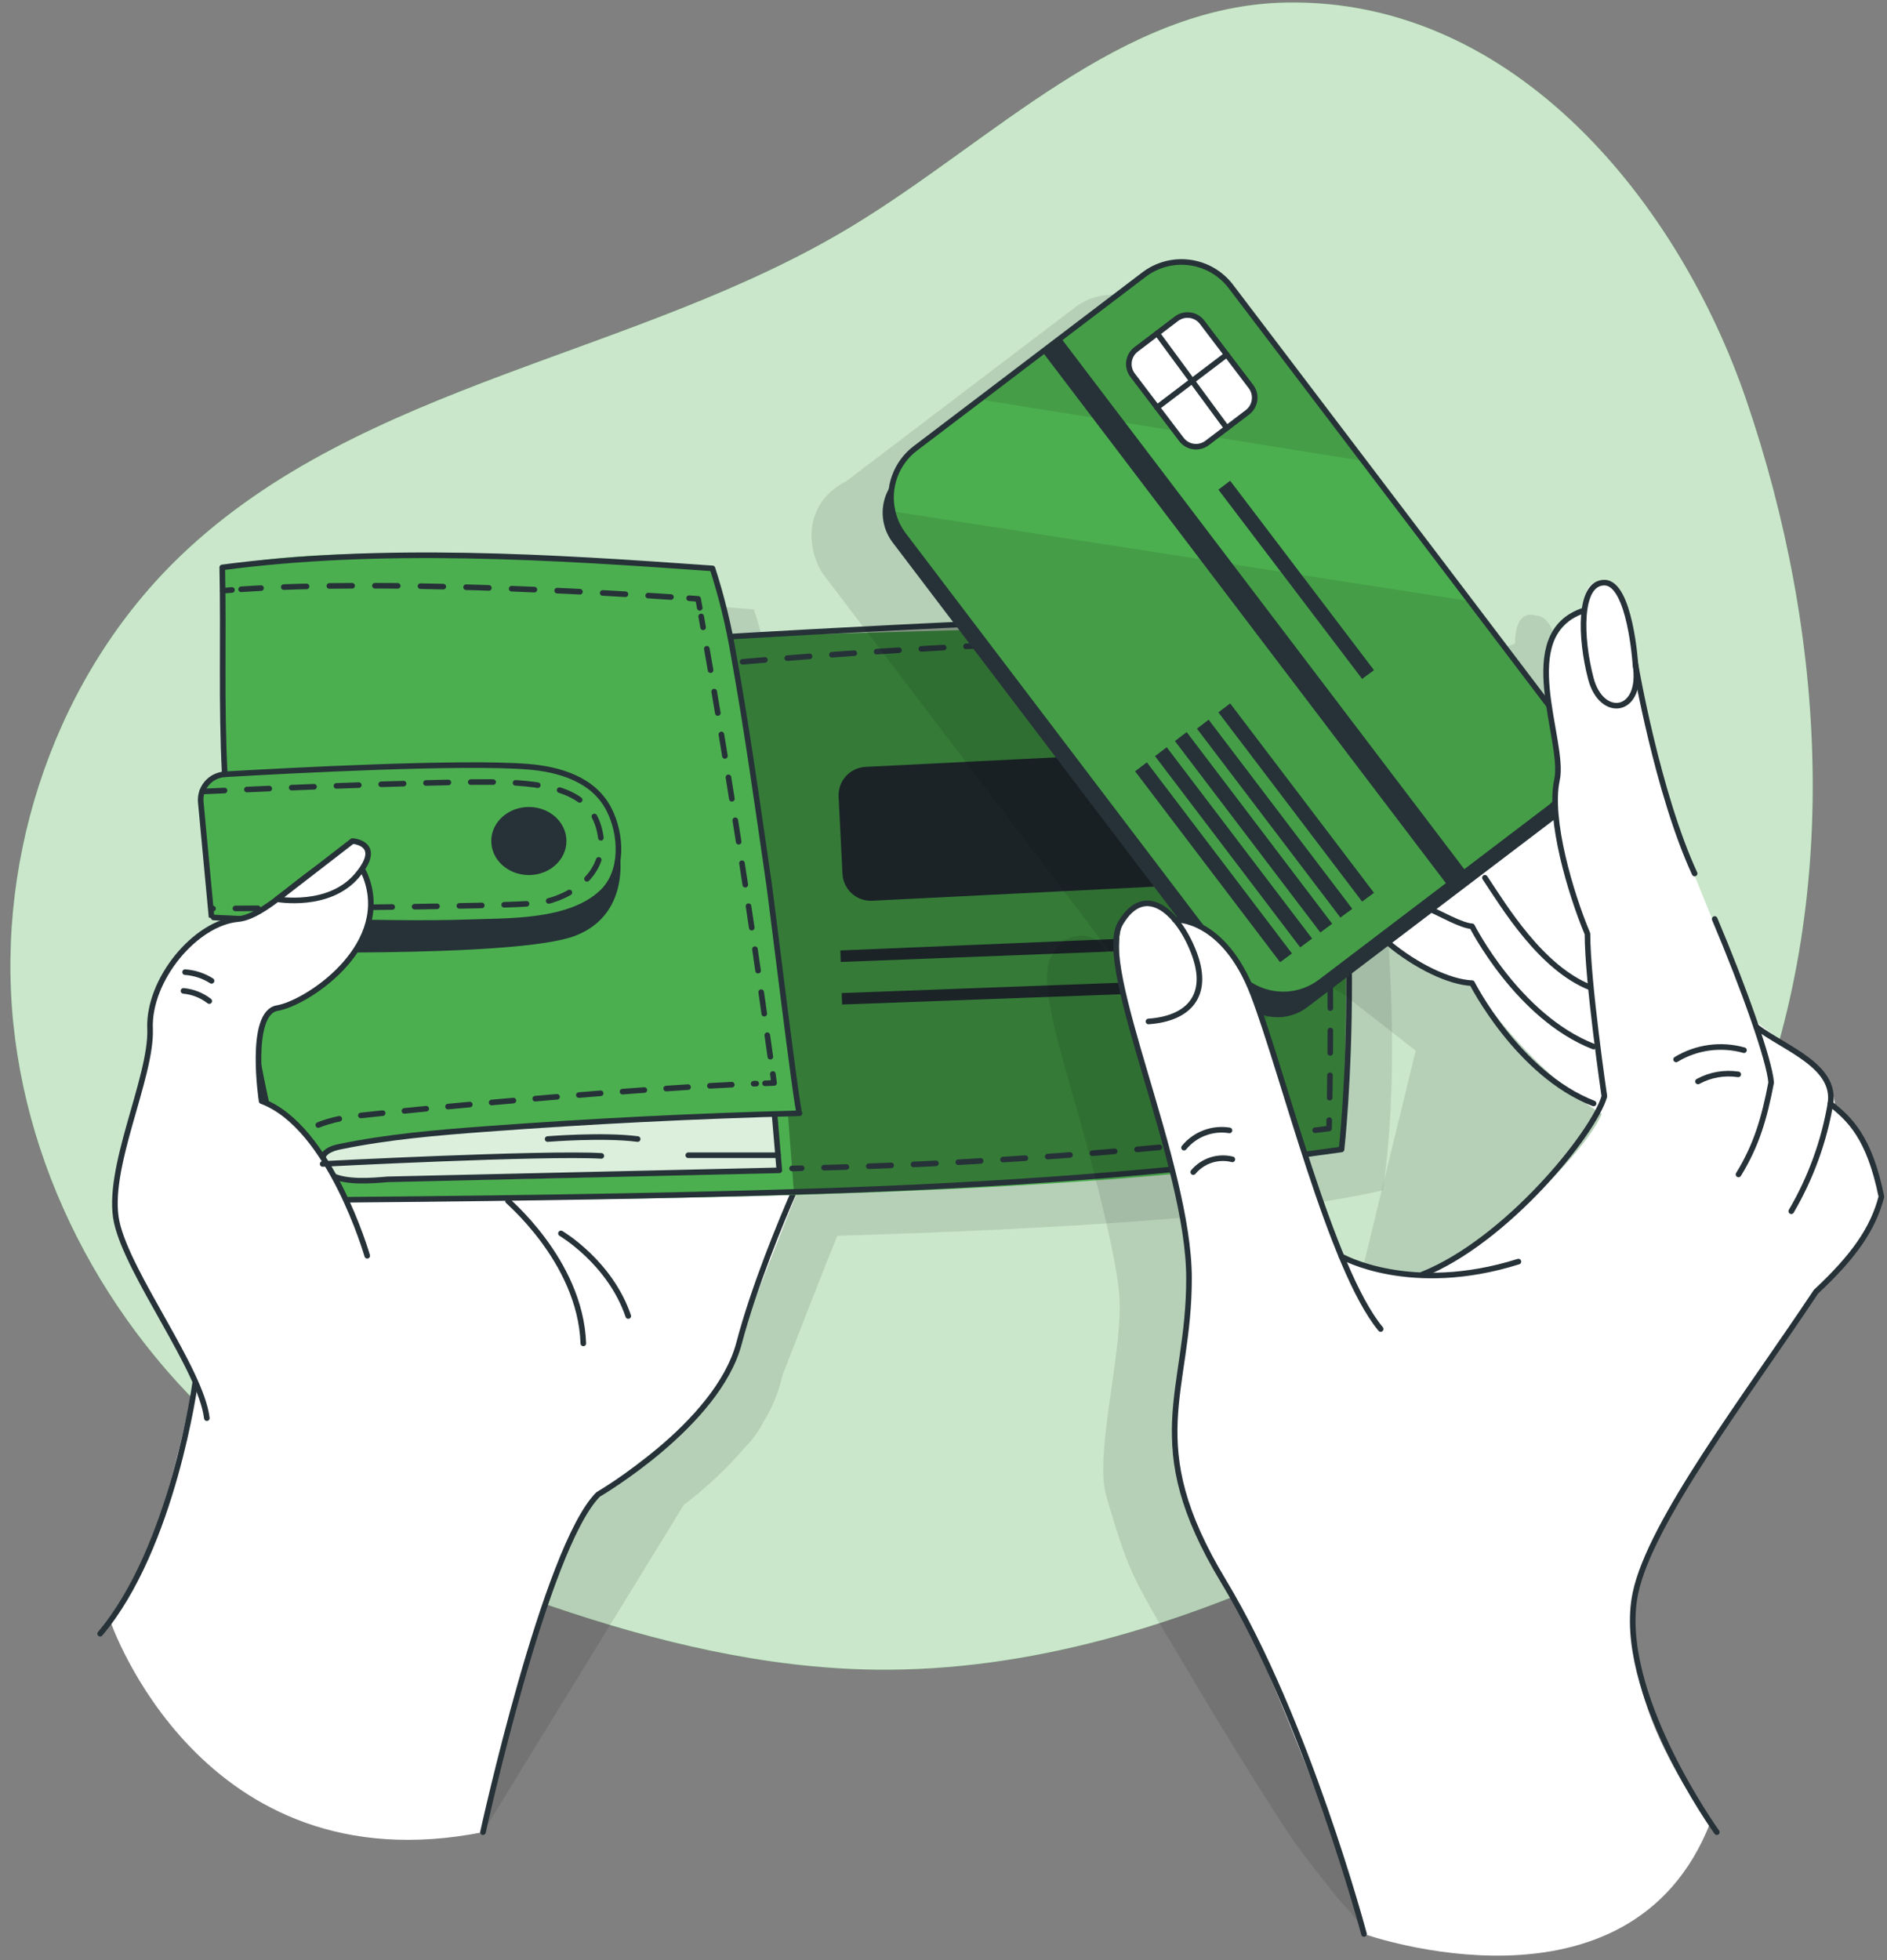 <svg width="337" height="350" viewBox="0 0 337 350" fill="none" xmlns="http://www.w3.org/2000/svg">
<rect x="0" y="0" width="337" height="350" fill="#808080" stroke="none"/>
<g clip-path="url(#clip0_1350_1701)">
<path d="M229.769 0.452C200.173 0.959 177.356 25.159 152.022 40.467C113.768 63.582 64.635 68.277 32.322 99.159C10.204 120.329 -0.714 152.199 2.373 182.647C5.461 213.094 22.183 241.636 46.368 260.402C61.788 272.357 79.887 280.421 98.355 286.733C117.072 293.116 136.561 297.852 156.339 298.101C183.748 298.447 210.674 290.158 235.469 278.459C252.715 270.331 269.342 260.394 282.905 246.991C295.721 234.336 305.546 218.787 312.275 202.079C328.91 160.786 326.265 113.455 311.841 71.333C299.91 36.496 270.741 -0.255 229.769 0.453V0.452Z" fill="#4CAF4F"/>
<path opacity="0.7" d="M229.769 0.452C200.173 0.959 177.356 25.159 152.022 40.467C113.768 63.582 64.635 68.277 32.322 99.159C10.204 120.329 -0.714 152.199 2.373 182.647C5.461 213.094 22.183 241.636 46.368 260.402C61.788 272.357 79.887 280.421 98.355 286.733C117.072 293.116 136.561 297.852 156.339 298.101C183.748 298.447 210.674 290.158 235.469 278.459C252.715 270.331 269.342 260.394 282.905 246.991C295.721 234.336 305.546 218.787 312.275 202.079C328.91 160.786 326.265 113.455 311.841 71.333C299.91 36.496 270.741 -0.255 229.769 0.453V0.452Z" fill="white"/>
<path opacity="0.1" d="M248.116 170.868C247.898 164.46 247.48 158.059 246.862 151.677C245.985 138.33 244.313 125.868 241.282 118.029C224.591 114.612 137.879 120.98 137.815 120.98L137.276 118.568L137.059 117.611L136.673 115.931L136.569 115.545C136.01 113.275 135.364 111.028 134.631 108.808C134.631 108.808 68.896 102.938 47.091 108.631V109.201L47.156 114.58C47.22 124.992 46.979 134.761 47.518 145.486V145.566C47.413 145.557 47.309 145.557 47.204 145.566C46.358 145.678 45.559 146.022 44.897 146.56C44.234 147.098 43.733 147.809 43.45 148.614C43.233 149.238 43.154 149.901 43.216 150.559L43.506 153.944V154.105C44.31 162.643 45.114 171.101 45.114 171.101C45.114 171.101 45.532 171.142 46.215 171.174L49.825 171.431C42.139 172.139 33.745 182.285 34.115 191.008C34.485 199.732 26.075 216.158 28.174 225.58C29.782 232.945 38.054 244.788 42.083 253.785L41.769 255.57L23.784 291.685C24.99 289.917 35.844 337.111 86.254 327.118L122.121 268.683C126.121 265.666 129.782 262.224 133.039 258.416C134.414 257.05 135.557 255.47 136.424 253.737C137.705 251.691 138.682 249.47 139.327 247.144C139.487 246.533 139.656 245.93 139.833 245.311C142.76 237.858 146.667 227.687 149.529 220.644C187.317 219.518 226.995 217.211 246.918 212.524H246.958C248.888 199.418 248.928 184.713 248.116 170.868ZM54.054 203.889C53.742 201.712 53.555 199.519 53.492 197.32C53.934 199.635 54.416 201.943 54.922 204.258C54.633 204.13 54.344 204.001 54.054 203.889Z" fill="black"/>
<path d="M19.675 289.378C19.675 289.378 35.82 337.111 86.255 327.118C86.255 327.118 97.446 274.576 106.821 266.818C112.867 261.833 126.221 252.892 129.076 246.42C131.93 239.948 143.395 209.211 145.614 205.513C147.833 201.814 121.558 159.258 121.558 159.258L66.211 187.817L35.418 242.489C35.418 242.489 29.508 277.865 19.675 289.378Z" fill="white"/>
<path d="M34.879 246.75C34.879 246.75 30.931 276.265 17.883 291.685M86.255 327.118C86.255 327.118 97.382 276.281 106.821 266.818C106.821 266.818 128.143 254.42 131.986 239.827C134.647 229.721 139.487 218.071 141.803 212.781M90.741 214.413C89.937 213.898 103.645 224.865 104.176 239.851" stroke="#263238" stroke-linecap="round" stroke-linejoin="round"/>
<path d="M239.618 205.223C195.173 215.675 52.028 214.3 52.028 214.3C50.822 211.76 49.368 205.36 47.96 197.947C45.146 183.065 42.517 164.099 42.517 164.099L37.781 163.769C37.781 163.769 36.978 155.311 36.173 146.772C35.37 138.234 40.193 138.242 40.193 138.242L39.848 108.687L39.759 101.306C61.564 95.614 127.299 101.483 127.299 101.483L129.349 108.607L130.491 113.656L233.949 110.737C243.437 135.267 239.618 205.223 239.618 205.223Z" fill="#4CAF4F"/>
<path d="M222.429 133.526L154.571 136.919C153.907 136.952 153.256 137.116 152.655 137.401C152.054 137.685 151.515 138.086 151.069 138.579C150.623 139.072 150.278 139.648 150.055 140.274C149.832 140.901 149.734 141.565 149.767 142.229L150.456 156.018C150.523 157.359 151.12 158.619 152.116 159.52C153.112 160.42 154.425 160.889 155.766 160.822L223.624 157.429C224.288 157.396 224.939 157.232 225.54 156.947C226.141 156.663 226.68 156.262 227.126 155.769C227.572 155.276 227.917 154.7 228.14 154.074C228.363 153.447 228.461 152.783 228.428 152.119L227.739 138.33C227.706 137.666 227.542 137.015 227.257 136.414C226.972 135.813 226.572 135.274 226.079 134.828C225.586 134.382 225.01 134.037 224.384 133.814C223.757 133.591 223.093 133.493 222.429 133.526ZM228.056 166.438L228.273 168.73L150.141 171.753L150.076 169.694L228.056 166.438ZM228.442 174.406L228.514 176.464L150.39 179.351L150.317 177.3L228.442 174.406Z" fill="#263238"/>
<path opacity="0.3" d="M233.933 110.737C233.933 110.737 245.463 165.409 239.618 205.223C239.618 205.223 166.711 213.778 141.747 212.395L140.726 199.089L142.816 198.767C142.816 198.767 132.75 122.821 130.467 113.656C130.467 113.656 217.291 107.312 233.933 110.737Z" fill="black"/>
<path opacity="0.8" d="M138.322 198.896L139.182 208.954C139.182 208.954 65.696 212.17 59.232 209.83C52.768 207.49 59.578 203.76 76.671 202.417C93.764 201.075 138.322 198.896 138.322 198.896Z" fill="white"/>
<path d="M94.447 156.235C98.155 156.235 101.161 153.514 101.161 150.157C101.161 146.8 98.155 144.079 94.447 144.079C90.74 144.079 87.734 146.8 87.734 150.157C87.734 153.514 90.74 156.235 94.447 156.235Z" fill="#263238"/>
<path d="M42.517 164.091C44.032 181.098 47.214 197.916 52.02 214.3C83.191 214.035 114.354 213.689 145.517 212.692C176.681 211.695 208.704 209.589 239.585 205.223C239.585 205.223 245.117 156.372 233.901 110.737C221.504 108.156 130.78 113.64 130.78 113.64" stroke="#263238" stroke-linecap="round" stroke-linejoin="round"/>
<path d="M138.322 198.896L139.182 208.954L69.234 210.562C66.348 210.811 61.854 211.189 59.2 209.83C57.994 209.211 57.126 207.699 57.697 206.461C58.211 205.352 59.562 204.958 60.767 204.717C69.322 202.956 78.054 202.216 86.761 201.573C105.408 200.19 124.085 199.254 142.776 198.767C142.382 198.767 137.823 161.148 137.317 157.675C135.339 144.087 133.457 130.443 131.013 116.928C130.131 111.695 128.871 106.533 127.243 101.483C98.427 99.425 68.333 97.519 39.695 101.306C39.96 114.066 39.486 125.426 40.137 138.242M50.951 210.514C50.779 209.994 50.676 209.453 50.645 208.906" stroke="#263238" stroke-linecap="round" stroke-linejoin="round"/>
<path d="M51.112 205.858C52.182 203.181 55.389 200.158 64.112 199.193C80.024 197.424 114.708 194.24 135.057 193.469" stroke="#263238" stroke-linecap="round" stroke-linejoin="round" stroke-dasharray="3.91 3.91"/>
<path d="M136.633 193.412L138.241 193.356L138.024 191.748" stroke="#263238" stroke-linecap="round" stroke-linejoin="round"/>
<path d="M137.574 188.669C133.916 162.354 129.864 136.232 125.225 110.062" stroke="#263238" stroke-linecap="round" stroke-linejoin="round" stroke-dasharray="3.88 3.88"/>
<path d="M124.967 108.526L124.678 106.918L123.07 106.806" stroke="#263238" stroke-linecap="round" stroke-linejoin="round"/>
<path d="M119.822 106.596C106.451 105.704 68.43 103.477 43.064 105.214" stroke="#263238" stroke-linecap="round" stroke-linejoin="round" stroke-dasharray="4.07 4.07"/>
<path d="M41.424 105.334L39.816 105.463M37.782 163.769L35.86 143.267C35.772 142.339 35.967 141.407 36.421 140.593C36.875 139.779 37.565 139.122 38.401 138.71C38.956 138.436 39.559 138.277 40.177 138.242C51.997 137.559 82.564 135.951 94.295 136.891C99.923 137.341 106.041 139.151 108.767 144.537C111.034 148.975 111.372 155.632 107.569 159.283C101.78 164.83 90.797 164.404 83.336 164.669C69.443 165.2 37.79 163.89 37.782 163.769Z" stroke="#263238" stroke-linecap="round" stroke-linejoin="round"/>
<path d="M110.463 151.235C110.463 150.664 113.39 163.013 102.696 167.09C92.003 171.166 42.517 169.879 42.517 169.879V164.091C42.517 164.091 77.523 164.83 83.352 164.669C89.182 164.509 109.836 166.446 110.463 151.235Z" fill="#263238"/>
<path d="M100.18 220.218C100.18 220.218 108.927 225.339 112.2 234.963" stroke="#263238" stroke-linecap="round" stroke-linejoin="round"/>
<path d="M36.101 141.321C36.101 141.321 79.003 139.303 89.921 139.665C100.839 140.027 106.186 142.431 107.271 149.273C108.357 156.115 101.74 160.376 96.465 161.18C91.191 161.984 37.773 162.217 37.773 162.217" stroke="#263238" stroke-linecap="round" stroke-linejoin="round" stroke-dasharray="4 4"/>
<path d="M65.584 224.206C65.584 224.206 58.943 201.139 46.722 196.596C46.722 196.596 44.31 180.854 49.52 179.986C54.73 179.117 69.443 169.421 65.6 157.321C61.757 145.221 50.22 163.391 42.533 164.09C34.847 164.79 26.453 174.944 26.799 183.676C27.145 192.407 18.759 208.833 20.857 218.248C22.956 227.663 35.892 244.458 36.937 253.198" fill="white"/>
<path d="M65.584 224.206C65.584 224.206 58.943 201.139 46.722 196.596C46.722 196.596 44.31 180.854 49.52 179.986C54.73 179.117 69.443 169.421 65.6 157.321C61.757 145.221 50.22 163.391 42.533 164.09C34.847 164.79 26.453 174.944 26.799 183.676C27.145 192.407 18.759 208.833 20.857 218.248C22.956 227.663 35.892 244.458 36.937 253.198" stroke="#263238" stroke-linecap="round" stroke-linejoin="round"/>
<path d="M49.496 160.545C49.496 160.545 58.702 162.217 63.702 156.372C68.703 150.527 62.947 150.157 62.947 150.157L49.496 160.545Z" fill="white" stroke="#263238" stroke-linecap="round" stroke-linejoin="round"/>
<path d="M33.054 173.57C34.734 173.685 36.359 174.219 37.781 175.121M32.773 176.914C34.447 177.073 36.041 177.703 37.371 178.731M57.624 207.812C57.624 207.812 97.02 205.778 107.392 206.373M97.8 203.366C97.8 203.366 107.713 202.562 113.88 203.366M122.917 206.26H138.957" stroke="#263238" stroke-linecap="round" stroke-linejoin="round"/>
<path d="M132.621 118.158C132.621 118.158 203.076 111.863 231.385 115.457C231.385 115.457 239.023 129.503 237.358 201.485C205.54 205.563 173.528 207.944 141.457 208.616" stroke="#263238" stroke-linecap="round" stroke-linejoin="round" stroke-dasharray="4 4"/>
<g opacity="0.1">
<path d="M323.346 217.773C321.344 209.259 318.41 206.059 315.467 203.599C315.467 203.599 315.403 198.775 311.632 196.025C310.625 195.138 309.55 194.332 308.416 193.613C305.93 191.746 303.451 189.87 300.979 187.985C299.146 182.679 296.661 176.255 293.976 169.935L294.113 171.375C291.363 164.661 288.67 157.98 287.914 155.761V155.713C288.718 157.851 289.522 159.918 290.406 161.823L280.34 126.246C280.099 124.815 279.85 123.408 279.601 122.049C279.118 118.029 277.808 110.456 274.648 109.917C274.53 109.909 274.412 109.909 274.294 109.917C274.294 109.917 270.572 108.309 270.572 114.91C266.142 116.389 264.429 119.734 264.003 123.665C263.772 124.912 263.745 126.188 263.923 127.444C264.01 128.925 264.169 130.4 264.397 131.866L250.134 113.117L248.759 111.332L231.168 88.177L207.522 56.982C206.642 55.824 205.543 54.851 204.287 54.118C203.031 53.385 201.642 52.907 200.202 52.711C198.761 52.514 197.295 52.603 195.889 52.974C194.482 53.343 193.163 53.987 192.005 54.867L162.651 77.162L151.194 85.862C142.406 90.436 144.697 99.472 147.134 102.681L198.324 170.064C198.057 170.03 197.789 170.017 197.52 170.024C197.52 170.024 196.057 166.575 192.439 167.121C191.668 167.157 190.923 167.405 190.284 167.837C189.7 168.144 189.205 168.595 188.845 169.148C188.444 169.632 188.084 170.148 187.768 170.691C185.927 173.843 187.631 181.553 190.292 190.968C190.461 191.579 190.63 192.166 190.791 192.713V192.801L191.474 195.157C194.079 204.194 198.951 221.938 199.852 230.637C199.916 231.441 199.956 232.302 199.972 233.106C200.029 243.124 195.583 259.895 197.496 266.825C197.745 267.734 198.003 268.602 198.26 269.463C199.683 274.094 200.953 278.475 203.188 282.825C205.906 288.131 209.146 293.221 212.177 298.358C217.743 307.801 223.501 317.13 229.447 326.338C232.189 330.567 235.397 334.426 238.5 338.398C239.923 340.223 243.027 342.964 243.565 345.304C243.565 345.304 271.086 347.579 286.491 337.795L285.044 315.894L295.375 256.518C298.326 252.04 307.435 243.292 309.252 240.527C310.176 239.173 311.093 237.814 312.002 236.45C318.796 230.107 322.196 225.194 323.692 219.478C323.724 219.494 323.62 218.843 323.346 217.773ZM228.072 230.742L227.936 230.485C230.747 231.758 233.725 232.624 236.78 233.057C233.572 232.688 229.946 232.173 228.072 230.742ZM239.682 233.403L241.161 233.508C240.666 233.506 240.172 233.471 239.682 233.403ZM227.783 230.139L225.934 226.473C223.361 219.092 217.548 201.693 217.524 201.621C216.385 196.608 214.864 191.689 212.973 186.908C214.341 187.39 215.807 187.525 217.24 187.301C218.673 187.076 220.027 186.499 221.182 185.621L235.252 174.936C236.678 175.793 238.146 176.579 239.65 177.292L252.827 187.591L242.375 230.549L227.783 230.139ZM281.12 131.199C282.214 136.328 283.942 143.709 286.234 150.857C284.009 144.45 282.294 137.876 281.104 131.199H281.12ZM221.391 337.618L221.471 338.004C221.471 338.004 221.447 337.859 221.391 337.618Z" fill="black"/>
</g>
<path d="M270.234 132.775C271.038 132.244 282.825 125.828 288.726 145.068C294.627 164.308 301.55 197.046 301.55 197.046L287.528 199.772C287.528 199.772 274.535 192.858 262.893 175.539C262.893 175.539 246.572 171.31 239.465 161.26C233.033 152.127 252.876 118.592 252.876 118.592L270.234 132.775Z" fill="white"/>
<path d="M265.193 156.718C268.666 161.928 275.243 172.886 284.119 176.343M255.368 162.322C256.976 162.973 260.996 165.288 262.893 165.377C262.893 165.377 271.086 181.593 284.601 186.86M247.851 168.295C252.876 172.5 258.865 175.371 262.893 175.531C262.893 175.531 271.086 191.748 284.601 197.014" stroke="#263238" stroke-linecap="round" stroke-linejoin="round"/>
<path d="M205.562 50.783L161.103 84.553C160.185 85.25 159.413 86.122 158.831 87.118C158.25 88.113 157.87 89.214 157.714 90.356C157.558 91.499 157.629 92.661 157.922 93.776C158.215 94.891 158.725 95.938 159.422 96.856L221.171 178.147C222.579 180.001 224.667 181.22 226.974 181.535C229.281 181.85 231.619 181.236 233.473 179.828L277.931 146.058C279.785 144.649 281.004 142.562 281.319 140.255C281.634 137.948 281.02 135.61 279.612 133.756L217.864 52.464C216.455 50.61 214.368 49.391 212.061 49.076C209.754 48.761 207.416 49.374 205.562 50.783Z" fill="#263238"/>
<path d="M276.666 144.296L235.871 175.29C234.128 176.618 232.03 177.398 229.842 177.532C227.655 177.665 225.477 177.146 223.586 176.039C222.33 175.304 221.232 174.328 220.354 173.168L161.38 95.533C160.42 94.279 159.745 92.83 159.403 91.288C158.927 89.217 159.06 87.052 159.786 85.055C160.512 83.058 161.8 81.314 163.495 80.032L174.96 71.332L204.306 49.03C205.464 48.15 206.784 47.507 208.191 47.137C209.597 46.767 211.063 46.678 212.504 46.876C213.945 47.073 215.333 47.552 216.589 48.285C217.845 49.019 218.944 49.993 219.823 51.152L243.485 82.299L261.076 105.455L278.764 128.771C279.647 129.927 280.293 131.247 280.665 132.653C281.037 134.06 281.128 135.526 280.933 136.968C280.738 138.41 280.261 139.799 279.529 141.056C278.796 142.314 277.824 143.415 276.666 144.296Z" fill="#4CAF4F"/>
<path opacity="0.1" d="M243.453 82.3L174.936 71.325L204.306 49.03C205.464 48.15 206.784 47.507 208.191 47.137C209.597 46.767 211.063 46.678 212.504 46.876C213.945 47.073 215.333 47.552 216.589 48.285C217.845 49.019 218.944 49.993 219.823 51.152L243.453 82.3ZM276.666 144.296L235.871 175.29C234.128 176.618 232.03 177.398 229.842 177.532C227.655 177.665 225.477 177.146 223.586 176.039C222.33 175.304 221.232 174.328 220.354 173.168L161.38 95.533C160.42 94.279 159.745 92.83 159.403 91.288L262.427 107.312L278.764 128.819C280.532 131.152 281.304 134.09 280.911 136.991C280.517 139.891 278.991 142.518 276.666 144.296Z" fill="black"/>
<path d="M210.096 56.913L202.893 62.383C202.55 62.644 202.261 62.969 202.044 63.341C201.827 63.713 201.685 64.124 201.627 64.551C201.568 64.978 201.595 65.412 201.704 65.829C201.814 66.246 202.004 66.637 202.265 66.98L210.985 78.46C211.246 78.803 211.571 79.091 211.943 79.308C212.315 79.526 212.726 79.668 213.153 79.726C213.58 79.784 214.014 79.758 214.43 79.648C214.847 79.539 215.238 79.349 215.581 79.088L222.784 73.616C223.127 73.355 223.415 73.03 223.633 72.658C223.85 72.286 223.992 71.875 224.05 71.448C224.108 71.021 224.082 70.587 223.972 70.171C223.863 69.754 223.673 69.363 223.412 69.02L214.692 57.54C214.166 56.847 213.386 56.392 212.524 56.275C211.662 56.157 210.789 56.387 210.096 56.913Z" fill="white" stroke="#263238" stroke-linecap="round" stroke-linejoin="round"/>
<path d="M206.646 59.522L219.083 76.422M206.646 72.748L219.083 63.317" stroke="#263238" stroke-linecap="round" stroke-linejoin="round"/>
<path d="M230.733 170.233L228.611 171.793L202.714 137.703L204.821 136.111L230.733 170.233ZM234.327 167.572L232.205 169.148L206.276 135.002L208.366 133.41L234.327 167.572ZM237.913 164.927L235.799 166.486L209.829 132.308L211.928 130.708L237.913 164.927ZM241.507 162.265L239.384 163.825L213.761 130.097L215.851 128.497L241.507 162.265ZM245.382 159.403L243.26 160.971L217.596 127.187L219.695 125.587L245.382 159.403ZM245.382 119.653L243.26 121.213L217.596 87.429L219.695 85.837L245.382 119.653ZM189.49 60.373L186.206 62.868L258.522 158.072L261.806 155.577L189.49 60.373Z" fill="#263238"/>
<path d="M276.666 144.296L235.871 175.29C234.128 176.618 232.03 177.398 229.842 177.532C227.655 177.665 225.477 177.146 223.586 176.039C222.33 175.304 221.232 174.328 220.354 173.168L161.38 95.533C160.42 94.279 159.745 92.83 159.403 91.288C158.927 89.217 159.06 87.052 159.786 85.055C160.512 83.058 161.8 81.314 163.495 80.032L174.96 71.332L204.306 49.03C205.464 48.15 206.784 47.507 208.191 47.137C209.597 46.767 211.063 46.678 212.504 46.876C213.945 47.073 215.333 47.552 216.589 48.285C217.845 49.019 218.944 49.993 219.823 51.152L243.485 82.299L261.076 105.455L278.764 128.771C279.647 129.927 280.293 131.247 280.665 132.653C281.037 134.06 281.128 135.526 280.933 136.968C280.738 138.41 280.261 139.799 279.529 141.056C278.796 142.314 277.824 143.415 276.666 144.296Z" stroke="#263238" stroke-linecap="round" stroke-linejoin="round"/>
<path d="M243.597 345.296C243.597 345.296 291.082 362.18 305.449 325.405C305.449 325.405 282.977 298.069 295.246 275.734C302.965 261.664 324.311 230.605 324.311 230.605C324.311 230.605 333.227 222.139 336.001 213.633C336.001 213.633 334.474 204.154 327.752 197.738C327.752 197.738 327.68 192.914 323.909 190.164C320.138 187.414 313.224 182.124 313.224 182.124C313.224 182.124 301.855 154.852 300.167 149.924C298.478 144.995 295.086 135.677 293.389 125.386C291.693 115.095 290.125 104.016 286.523 104.048C286.523 104.048 282.808 102.44 282.808 109.041C282.808 109.041 275.01 113.061 276.159 121.567C277.309 130.073 278.37 134.471 278.065 139.255C277.759 144.039 279.295 160.649 283.138 165.859C283.138 165.859 284.425 189.175 286.354 195.245C286.418 195.43 286.475 195.599 286.531 195.752C288.557 200.89 268.312 220.676 257.354 226.031C257.354 226.031 256.204 228.169 251.951 227.582C247.698 226.995 240.502 226.722 239.264 223.562C238.026 220.403 229.785 195.752 229.785 195.752C229.785 195.752 223.12 164.155 209.805 164.163C209.805 164.163 207.787 159.339 202.569 161.976C197.351 164.613 200.768 178.989 203.076 186.852C205.383 194.715 211.228 215.386 212.177 224.897C213.126 234.408 207.739 253.463 209.765 260.956C211.791 268.45 214.042 273.507 220.507 285.776C226.971 298.045 241.29 334.627 243.597 345.296Z" fill="white"/>
<path d="M243.597 345.296C243.597 345.296 233.435 307.042 218.497 282.303C203.558 257.564 212.346 248.816 212.346 228.226C212.346 207.635 195.566 172.581 200.093 164.854C204.62 157.128 210.794 163.311 213.375 170.522C215.956 177.734 212.346 181.859 205.11 182.373" stroke="#263238" stroke-linecap="round" stroke-linejoin="round"/>
<path d="M209.805 164.195C209.805 164.195 218.48 163.664 223.811 177.533C229.142 191.402 237.68 226.577 246.572 237.279" stroke="#263238" stroke-linecap="round" stroke-linejoin="round"/>
<path d="M239.553 224.286C239.602 224.398 251.975 231.297 271.175 225.251M211.454 204.901C212.418 203.72 213.676 202.815 215.102 202.275C216.527 201.734 218.069 201.578 219.574 201.822M213.102 209.267C213.935 208.27 215.032 207.527 216.268 207.125C217.503 206.723 218.827 206.676 220.088 206.992" stroke="#263238" stroke-linecap="round" stroke-linejoin="round"/>
<path d="M282.809 109.016C270.186 113.221 279.593 132.284 278.065 139.239C276.537 146.193 280.477 159.508 283.508 166.728C283.508 175.194 286.523 195.736 286.523 195.736C284.658 202.272 269.092 221.536 253.969 227.566" stroke="#263238" stroke-linecap="round" stroke-linejoin="round"/>
<path d="M292.071 118.616C292.071 118.616 291.13 104.024 286.523 104.024C281.916 104.024 282.198 113.857 284.111 121.157C286.025 128.457 293.47 127.412 292.071 118.616Z" stroke="#263238" stroke-linecap="round" stroke-linejoin="round"/>
<path d="M292.071 118.616C292.071 118.616 295.994 141.554 302.643 155.962M310.482 209.685C313.698 204.475 315.121 199.547 316.311 193.276C316.014 189.344 311.487 176.512 306.229 164.082" stroke="#263238" stroke-linecap="round" stroke-linejoin="round"/>
<path d="M313.65 183.338C318.868 187.262 327.945 190.277 326.9 197.046C325.747 203.818 323.377 210.326 319.905 216.254" stroke="#263238" stroke-linecap="round" stroke-linejoin="round"/>
<path d="M306.607 327.118C306.607 327.118 288.428 301.88 292.071 284.449C294.748 271.625 311.962 249.202 324.311 230.63C331.113 224.286 334.514 219.373 336.001 213.657C333.822 202.924 330.285 199.796 326.884 197.046M311.455 187.503C309.43 186.933 307.31 186.786 305.226 187.069C303.142 187.353 301.138 188.061 299.339 189.151M310.434 191.82C307.964 191.446 305.44 191.89 303.246 193.083" stroke="#263238" stroke-linecap="round" stroke-linejoin="round"/>
</g>
<defs>
<clipPath id="clip0_1350_1701">
<rect width="336" height="349" fill="white" transform="translate(0.93 0.22)"/>
</clipPath>
</defs>
</svg>
